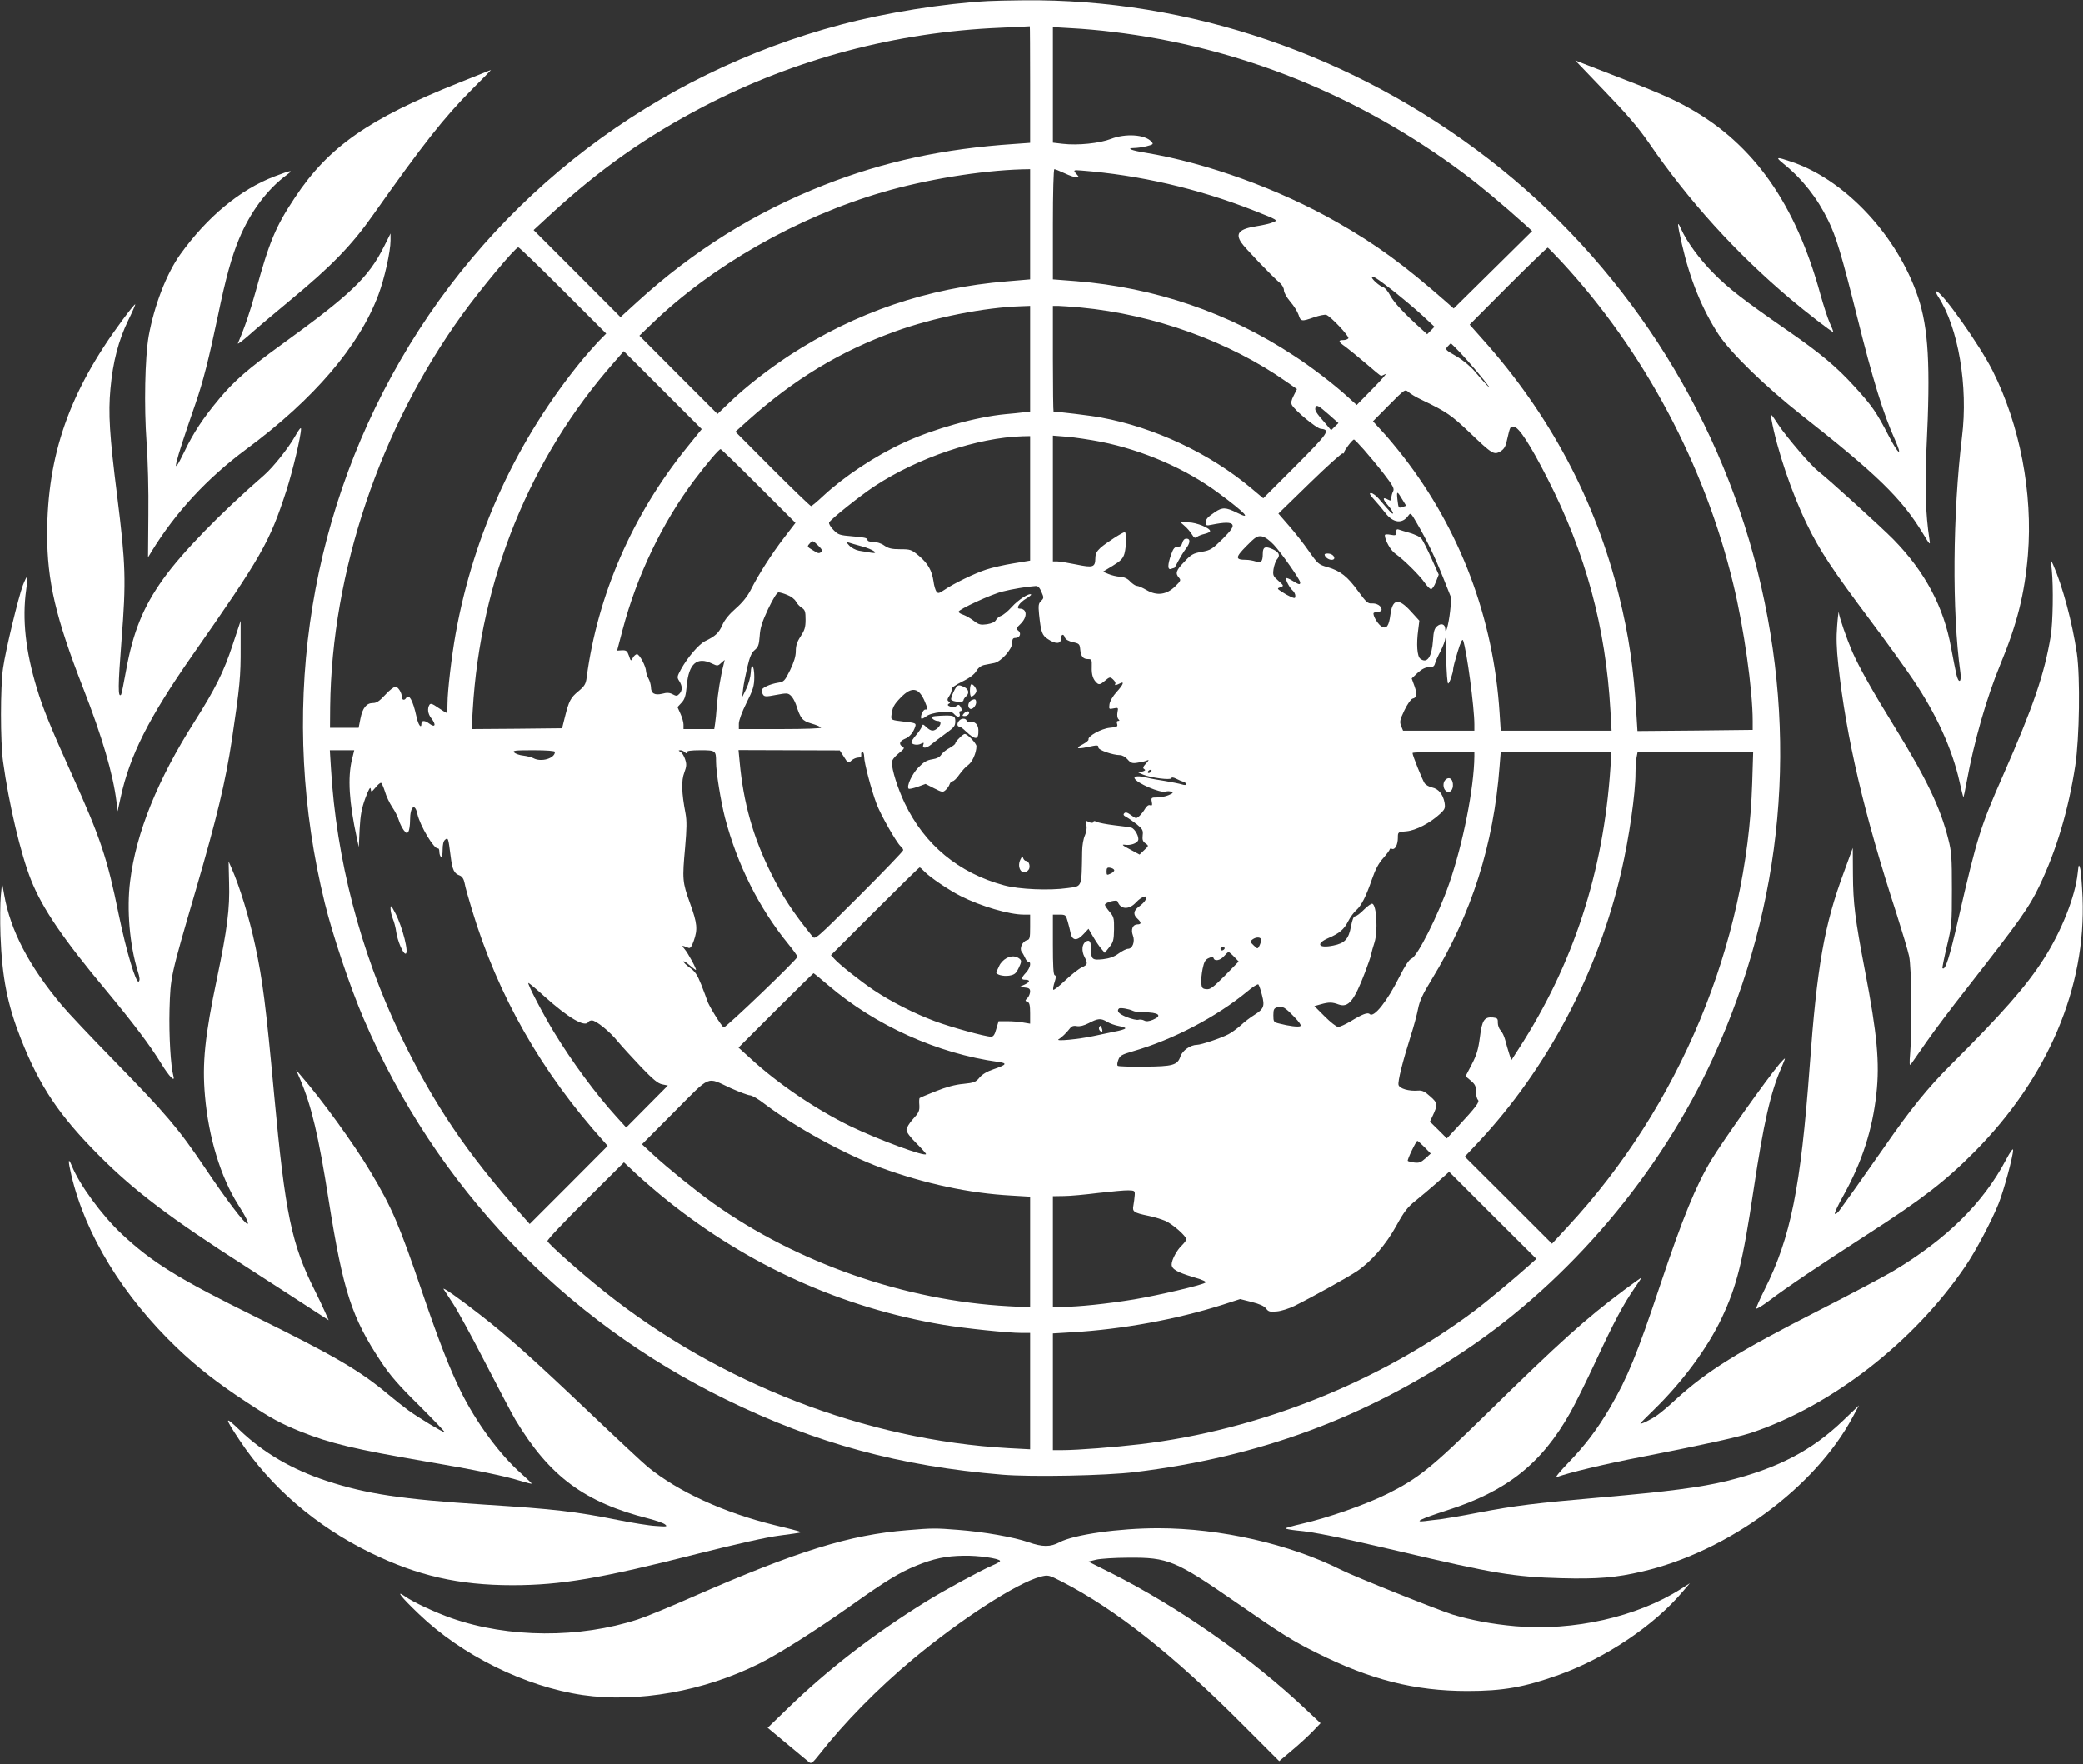 <svg xmlns="http://www.w3.org/2000/svg" version="1.0" width="1280pt" height="1084pt" viewBox="0 0 1280 1084" preserveAspectRatio="xMidYMid meet">

<rect x="0" y="0" width="1280" height="1084" fill="#333333" stroke="none"/>

<g transform="translate(0,1084) scale(0.1,-0.1)" fill="#ffffff" stroke="none">
<path d="M6070 10833 c-274 -15 -629 -72 -900 -144 -1147 -303 -2122 -1045 -2710 -2064 -581 -1006 -745 -2188 -464 -3334 48 -196 157 -521 239 -711 442 -1030 1223 -1849 2230 -2341 549 -268 1065 -408 1694 -460 181 -15 637 -6 816 16 758 92 1408 331 2029 748 642 430 1197 1085 1523 1798 433 948 526 1973 273 2989 -249 1000 -836 1901 -1649 2530 -831 643 -1842 988 -2861 978 -91 -1 -190 -3 -220 -5z m260 -512 l0 -359 -97 -7 c-436 -29 -802 -108 -1168 -252 -428 -168 -806 -405 -1150 -719 l-102 -93 -267 268 -267 267 103 95 c303 279 590 481 943 665 562 292 1180 456 1820 483 99 4 181 9 183 9 1 1 2 -160 2 -357z m505 323 c781 -93 1516 -389 2160 -870 98 -73 244 -195 375 -313 l45 -41 -241 -238 -241 -238 -44 39 c-261 229 -430 353 -674 492 -354 202 -797 363 -1175 426 -87 14 -122 28 -72 29 18 0 53 5 78 11 42 11 44 13 29 29 -39 43 -158 51 -248 16 -70 -27 -203 -41 -297 -30 l-60 7 0 355 0 355 118 -7 c64 -3 176 -13 247 -22z m-505 -1182 l0 -339 -142 -12 c-490 -40 -932 -191 -1337 -455 -128 -84 -268 -193 -364 -285 l-78 -75 -240 240 -240 241 73 70 c371 359 895 658 1422 812 267 78 599 132 854 140 l52 1 0 -338z m212 313 c29 -14 62 -25 72 -25 18 0 18 1 3 18 -24 26 -22 28 26 24 360 -28 718 -111 1057 -244 155 -61 155 -62 123 -74 -17 -8 -62 -18 -100 -24 -108 -17 -133 -44 -95 -101 18 -29 192 -210 235 -246 16 -13 27 -33 27 -47 0 -14 17 -44 39 -70 22 -25 44 -61 51 -81 13 -41 18 -42 95 -15 32 11 66 18 75 15 26 -8 143 -132 136 -144 -4 -6 -18 -11 -32 -11 -33 0 -30 -11 14 -41 20 -15 77 -61 126 -103 48 -42 90 -76 93 -76 2 0 14 5 26 11 12 6 -23 -34 -77 -89 l-99 -101 -56 51 c-81 74 -221 182 -331 253 -399 263 -853 418 -1337 457 l-143 11 0 339 c0 194 4 338 9 338 5 0 33 -11 63 -25z m-3082 -720 l265 -265 -51 -52 c-27 -29 -70 -78 -95 -108 -401 -489 -667 -1064 -779 -1684 -25 -140 -50 -353 -50 -428 0 -32 -3 -58 -6 -58 -3 0 -26 14 -51 31 -36 25 -47 29 -54 18 -14 -23 -10 -55 11 -82 33 -42 24 -61 -14 -32 -25 19 -46 19 -46 0 0 -37 -20 -10 -31 43 -22 100 -46 142 -64 112 -9 -15 -25 -12 -25 5 0 27 -23 65 -40 65 -9 0 -38 -22 -63 -50 -35 -38 -53 -50 -75 -50 -40 0 -64 -30 -77 -96 l-11 -56 -88 0 -88 0 1 129 c10 830 305 1708 810 2408 117 162 327 414 346 415 6 0 129 -119 275 -265z m6137 175 c506 -548 878 -1246 1054 -1980 65 -267 119 -651 119 -840 l0 -55 -354 -4 -354 -3 -7 113 c-16 268 -46 475 -106 717 -143 585 -428 1120 -840 1579 l-78 88 237 238 c130 130 240 236 243 235 4 -2 42 -41 86 -88z m-1040 -174 c59 -47 142 -116 183 -154 l75 -70 -22 -23 -23 -23 -32 29 c-109 98 -172 166 -194 207 -14 27 -33 50 -46 54 -21 6 -68 48 -68 60 0 14 30 -5 127 -80z m-2227 -420 l0 -325 -42 -5 c-24 -3 -72 -8 -108 -11 -181 -17 -439 -89 -624 -174 -178 -82 -368 -208 -498 -329 -36 -34 -70 -62 -74 -62 -5 0 -112 103 -237 228 l-228 229 78 70 c283 253 567 425 903 546 237 86 549 148 778 155 l52 2 0 -324z m312 314 c452 -43 913 -209 1265 -457 l63 -44 -20 -40 c-15 -29 -18 -44 -11 -58 19 -34 150 -143 177 -146 61 -6 49 -24 -155 -229 l-198 -198 -74 62 c-255 214 -593 373 -922 434 -62 12 -262 36 -293 36 -2 0 -4 146 -4 325 l0 325 33 0 c17 0 80 -5 139 -10z m2331 -277 c56 -59 151 -172 176 -208 17 -25 -30 26 -87 93 -25 30 -72 69 -113 93 -68 39 -70 41 -53 60 9 10 18 19 20 19 1 0 27 -26 57 -57z m-4753 -584 c-333 -412 -548 -905 -615 -1412 -5 -40 -13 -53 -50 -84 -49 -40 -59 -60 -84 -160 l-17 -68 -278 -3 -278 -2 7 117 c47 801 353 1552 868 2136 l60 69 240 -240 239 -239 -92 -114z m4520 292 c150 -72 178 -92 290 -198 140 -134 150 -140 190 -117 22 14 32 29 40 68 20 86 20 87 43 84 31 -4 100 -110 206 -318 235 -460 358 -914 387 -1427 l7 -123 -341 0 -340 0 -7 108 c-37 583 -242 1126 -593 1578 -39 50 -96 119 -128 153 l-57 62 98 99 c98 99 99 99 120 81 11 -11 49 -33 85 -50z m-569 -93 l54 -48 -23 -22 -22 -22 -37 44 c-57 65 -65 79 -59 96 7 19 17 13 87 -48z m-1841 -510 l0 -383 -103 -17 c-56 -9 -131 -26 -167 -38 -71 -23 -201 -86 -259 -126 -32 -21 -37 -22 -47 -9 -6 8 -15 37 -18 63 -10 67 -34 109 -89 156 -47 39 -52 41 -115 41 -53 0 -73 5 -99 23 -18 13 -46 22 -67 22 -24 0 -36 5 -36 14 0 10 -24 15 -89 20 -83 7 -90 9 -121 41 -18 19 -29 38 -25 45 14 23 193 166 280 223 266 175 632 298 908 306 l47 1 0 -382z m436 347 c259 -52 522 -166 721 -314 165 -122 210 -170 115 -122 -69 34 -90 35 -136 4 -48 -33 -56 -42 -56 -67 0 -15 5 -17 33 -11 84 17 124 17 131 -1 5 -13 -10 -35 -61 -86 -63 -62 -73 -69 -128 -79 -53 -9 -66 -17 -107 -61 -51 -53 -57 -71 -33 -98 13 -15 11 -20 -23 -53 -53 -52 -113 -60 -176 -23 -24 14 -51 26 -60 26 -8 0 -26 12 -40 26 -16 18 -36 28 -63 30 -21 1 -53 9 -72 17 l-33 14 61 37 c49 30 62 44 71 74 12 44 13 132 2 132 -13 0 -115 -66 -149 -96 -24 -22 -32 -38 -32 -65 -1 -55 -14 -59 -116 -38 -49 10 -102 19 -117 19 l-28 0 0 386 0 387 88 -7 c48 -4 141 -18 208 -31z m1615 -48 c30 -34 86 -101 123 -149 57 -74 65 -90 57 -107 -6 -11 -11 -29 -11 -41 0 -18 -3 -19 -21 -10 -34 19 -34 3 0 -35 17 -20 31 -41 31 -48 -1 -11 -11 -1 -86 87 -17 20 -39 36 -49 36 -13 0 -8 -10 21 -42 22 -24 52 -60 67 -80 48 -62 104 -69 141 -17 14 20 16 18 54 -48 62 -106 109 -204 162 -337 l49 -123 -8 -79 c-9 -81 -29 -153 -30 -108 -1 29 -25 37 -50 16 -16 -13 -22 -33 -25 -85 -7 -104 -36 -147 -78 -115 -20 15 -25 90 -13 178 l7 56 -52 57 c-76 84 -113 78 -126 -21 -9 -68 -23 -88 -52 -73 -21 11 -52 59 -52 81 0 5 11 10 25 10 15 0 25 6 25 14 0 22 -29 40 -60 38 -24 -2 -35 8 -84 75 -65 90 -109 125 -188 148 -54 15 -60 20 -114 97 -31 45 -86 115 -122 156 l-66 76 193 188 c106 103 197 185 202 182 5 -3 9 0 9 7 0 11 50 77 60 78 3 1 30 -27 61 -62z m-3719 -224 l226 -226 -69 -90 c-75 -97 -159 -228 -207 -324 -21 -40 -51 -77 -91 -112 -39 -34 -68 -69 -82 -101 -22 -50 -43 -69 -107 -100 -38 -19 -108 -101 -147 -172 -25 -46 -26 -50 -11 -73 20 -31 20 -59 0 -79 -13 -14 -19 -14 -41 -2 -19 10 -36 11 -64 3 -47 -11 -69 2 -69 42 -1 14 -7 37 -15 51 -8 14 -14 34 -15 44 0 30 -40 106 -56 106 -7 0 -19 -10 -25 -22 -12 -22 -13 -22 -24 12 -11 30 -16 35 -43 34 l-30 -2 34 129 c88 333 244 658 442 921 77 102 150 188 160 188 4 0 109 -102 234 -227z m3957 -85 l22 -36 -21 -7 c-27 -9 -26 -9 -33 48 -5 52 -2 52 32 -5z m-791 -276 c49 -53 162 -215 162 -231 0 -16 -8 -14 -47 10 -19 12 -36 19 -39 16 -7 -7 21 -60 40 -76 9 -8 16 -22 16 -32 0 -16 -3 -17 -27 -7 -16 7 -41 21 -57 32 -29 19 -29 20 -7 28 21 7 21 9 -13 39 -33 29 -35 34 -30 72 4 23 13 49 20 58 23 26 16 45 -25 64 -47 21 -61 14 -61 -28 0 -48 -11 -60 -44 -47 -15 5 -42 10 -59 10 -67 0 -67 14 2 84 57 58 68 64 95 60 20 -4 46 -22 74 -52z m-2781 -44 c-17 -11 -18 -10 -56 13 -32 19 -33 21 -15 40 17 19 18 19 51 -13 24 -23 29 -34 20 -40z m248 35 c71 -19 113 -49 55 -39 -19 3 -52 9 -72 12 -21 4 -47 18 -60 32 -21 23 -21 25 -3 18 11 -4 47 -14 80 -23z m1105 -281 c15 -34 15 -38 -3 -55 -16 -16 -17 -28 -12 -82 12 -111 18 -128 54 -152 47 -32 81 -31 81 2 0 29 16 33 24 7 4 -11 22 -22 49 -28 39 -8 42 -12 45 -44 4 -44 18 -60 48 -60 23 0 24 -4 23 -48 -2 -49 8 -79 34 -101 12 -9 21 -6 46 15 30 25 33 26 51 9 11 -10 17 -22 14 -26 -7 -12 3 -11 27 1 31 17 23 -6 -20 -53 -22 -24 -40 -55 -43 -74 -4 -31 -3 -32 25 -26 29 6 30 5 24 -24 -3 -17 -1 -35 6 -42 8 -8 8 -11 -2 -11 -8 0 -10 -7 -6 -19 5 -16 -1 -19 -45 -23 -52 -5 -137 -52 -131 -72 2 -5 -14 -18 -34 -29 -48 -24 -39 -32 25 -18 65 14 70 14 70 -3 0 -15 89 -46 132 -46 14 0 34 -11 47 -26 19 -22 29 -26 59 -21 21 3 46 8 57 13 18 7 18 5 -3 -18 -18 -20 -21 -28 -10 -34 9 -6 6 -10 -12 -15 l-25 -6 30 -13 c47 -19 168 -35 173 -22 2 7 12 6 30 -3 15 -8 35 -16 45 -19 9 -3 17 -10 17 -15 0 -6 -11 -6 -27 -1 -16 5 -62 14 -103 21 -41 6 -91 15 -110 20 -50 13 -82 11 -78 -3 10 -29 161 -94 192 -82 9 3 24 3 34 -1 14 -5 11 -9 -17 -21 -18 -8 -50 -14 -71 -14 -35 0 -37 -2 -32 -27 4 -20 2 -25 -10 -21 -9 4 -21 -4 -31 -21 -8 -14 -24 -35 -35 -45 -20 -17 -21 -17 -51 5 -23 17 -34 20 -42 12 -8 -8 -5 -14 12 -23 13 -7 42 -27 65 -45 35 -29 40 -37 36 -68 -3 -27 1 -38 17 -49 21 -15 21 -15 -8 -42 l-28 -27 -48 26 c-58 30 -67 38 -40 34 31 -5 72 9 79 27 8 20 -19 71 -41 78 -10 3 -57 10 -105 15 -48 6 -97 15 -108 21 -12 6 -20 7 -20 1 0 -10 -19 -9 -37 2 -10 6 -11 0 -7 -22 4 -19 0 -43 -9 -64 -9 -19 -17 -62 -17 -98 -4 -228 2 -213 -90 -226 -111 -16 -299 -8 -390 17 -279 75 -489 249 -611 505 -44 93 -79 205 -79 251 0 12 17 35 41 54 35 28 39 34 25 42 -25 14 -19 34 14 48 30 12 52 39 64 76 6 20 2 22 -71 30 -75 9 -78 10 -76 34 6 52 14 69 58 114 68 70 112 62 149 -28 19 -47 19 -46 1 -46 -14 0 -33 -46 -23 -56 3 -2 16 4 29 14 15 12 49 22 90 26 58 5 68 4 84 -14 19 -21 40 -17 31 6 -3 8 -1 14 4 14 12 0 12 11 1 29 -8 12 -13 12 -24 3 -9 -8 -22 -9 -37 -4 -17 6 -20 11 -11 17 11 6 11 9 0 15 -10 7 -9 14 5 35 10 15 15 32 13 39 -3 8 22 26 64 47 46 22 76 45 88 65 12 21 30 34 50 38 17 3 44 9 61 12 42 9 110 85 110 124 0 23 4 30 20 30 27 0 38 29 17 45 -15 11 -13 15 12 39 46 44 44 96 -4 96 -25 0 0 38 41 62 19 11 33 23 30 25 -11 11 -80 -33 -119 -77 -23 -26 -53 -50 -65 -54 -12 -4 -27 -16 -32 -26 -6 -12 -26 -21 -55 -26 -39 -5 -50 -3 -80 20 -19 15 -49 32 -65 38 -17 5 -30 14 -30 19 0 14 200 107 270 124 58 15 154 31 205 34 14 0 24 -10 35 -37z m-1562 -18 c22 -8 45 -26 52 -39 7 -14 24 -32 37 -40 20 -13 23 -24 23 -73 0 -47 -6 -65 -30 -102 -22 -33 -30 -57 -30 -91 0 -32 -11 -67 -35 -117 -33 -66 -38 -72 -73 -77 -51 -8 -102 -32 -102 -47 0 -7 4 -19 9 -27 8 -12 19 -13 80 -1 65 12 73 12 91 -5 10 -9 24 -34 31 -54 28 -87 38 -100 95 -117 29 -8 56 -20 59 -25 4 -5 -94 -9 -249 -9 l-256 0 0 33 c0 20 19 72 47 128 41 82 47 102 48 158 0 72 -19 96 -22 26 -1 -24 -13 -68 -27 -97 l-26 -53 6 50 c3 28 15 88 26 135 15 64 26 90 46 106 21 18 26 31 30 85 3 50 14 86 52 167 31 64 54 102 64 102 9 0 33 -7 54 -16z m4061 -544 c8 0 31 67 31 91 0 8 12 54 27 103 19 62 29 83 34 70 22 -61 69 -410 69 -516 l0 -38 -219 0 -219 0 -12 29 c-10 26 -8 37 20 96 19 39 40 69 50 72 28 7 30 25 12 77 l-17 47 37 35 c26 23 47 34 69 34 24 0 32 5 37 22 3 13 18 47 34 76 15 30 29 66 30 81 1 14 4 -43 5 -126 2 -84 7 -153 12 -153z m-4525 123 c34 -16 37 -16 57 3 l22 19 -7 -30 c-19 -74 -35 -176 -41 -250 -3 -44 -8 -95 -11 -112 l-5 -33 -94 0 -95 0 0 28 c0 15 -9 45 -19 67 l-18 40 25 27 c20 22 26 41 32 105 12 135 63 180 154 136z m-2211 -590 c-27 -112 -18 -261 30 -483 l12 -55 5 110 c5 88 12 126 35 190 20 54 31 73 33 58 3 -22 4 -22 29 7 13 17 29 30 34 30 4 0 15 -24 24 -52 8 -29 29 -73 45 -97 17 -24 35 -61 41 -81 6 -20 20 -47 30 -61 16 -20 20 -22 29 -9 5 8 10 40 10 70 0 85 30 109 45 38 17 -74 103 -217 126 -211 5 2 9 -8 9 -21 0 -14 5 -28 10 -31 6 -4 10 13 10 43 0 32 5 54 15 62 19 16 20 11 34 -99 11 -88 21 -108 57 -121 14 -6 24 -21 29 -46 3 -21 24 -94 45 -163 159 -528 428 -1001 814 -1429 l20 -23 -239 -240 -240 -240 -38 43 c-350 393 -553 694 -759 1123 -244 511 -391 1076 -424 1633 l-7 112 75 0 75 0 -14 -57z m1247 47 c0 -40 -84 -65 -132 -39 -11 6 -39 13 -62 16 -22 2 -48 11 -56 19 -12 12 3 14 118 14 81 0 132 -4 132 -10z m798 -2 c9 -9 12 -9 12 0 0 8 25 12 84 12 94 0 96 -2 96 -72 0 -63 29 -241 55 -343 75 -286 208 -553 386 -772 33 -40 59 -77 59 -82 0 -15 -443 -440 -453 -434 -14 8 -94 137 -101 164 -4 13 -21 58 -37 99 -24 60 -38 81 -69 103 -22 16 -40 33 -40 39 0 5 16 -4 35 -21 20 -17 38 -31 41 -31 8 0 -48 104 -70 129 -20 23 -18 24 24 7 11 -5 20 6 33 43 25 71 22 107 -23 231 -47 130 -48 147 -30 344 10 115 11 162 2 210 -24 124 -26 201 -7 249 14 38 15 51 5 81 -6 20 -19 40 -28 46 -15 8 -15 9 -1 10 8 0 20 -5 27 -12z m978 -29 c25 -40 26 -41 46 -22 11 10 30 18 42 18 14 0 20 5 18 18 -2 9 2 17 8 17 5 0 10 -14 10 -30 0 -37 43 -201 76 -289 26 -70 123 -239 148 -261 9 -7 16 -18 16 -24 0 -6 -122 -133 -270 -281 -268 -267 -271 -270 -288 -249 -123 153 -184 246 -256 392 -109 220 -168 430 -191 680 l-7 73 311 -1 311 -1 26 -40z m3874 4 c-2 -196 -70 -538 -155 -783 -67 -193 -195 -447 -231 -460 -15 -6 -39 -42 -74 -111 -75 -151 -158 -255 -183 -230 -12 12 -45 0 -118 -45 -31 -18 -65 -34 -76 -34 -10 0 -47 29 -82 64 l-64 64 39 11 c50 14 70 14 110 -1 60 -21 95 21 162 197 17 44 34 94 38 110 3 17 12 49 20 73 22 68 14 230 -13 239 -6 2 -29 -14 -51 -36 -22 -23 -47 -41 -54 -41 -10 0 -18 -21 -26 -62 -14 -78 -38 -104 -109 -118 -91 -19 -110 11 -30 46 68 29 96 53 121 102 13 26 36 57 50 69 32 28 61 86 97 191 20 58 40 97 69 129 22 25 40 50 40 54 0 5 6 6 14 3 19 -7 36 26 36 69 0 34 0 35 53 39 57 5 146 51 207 108 29 27 32 35 27 67 -9 51 -37 86 -76 94 -18 4 -38 15 -46 25 -13 18 -75 172 -75 187 0 4 86 7 190 7 l190 0 0 -27z m836 -70 c-43 -642 -228 -1209 -564 -1728 l-45 -70 -13 40 c-7 22 -18 59 -24 83 -6 24 -19 51 -29 61 -9 9 -17 30 -17 47 1 25 -3 29 -29 32 -54 5 -68 -16 -81 -121 -10 -76 -20 -109 -50 -167 l-38 -73 32 -27 c26 -22 32 -34 32 -66 0 -22 5 -45 12 -52 12 -12 -10 -42 -126 -167 l-65 -70 -52 52 -52 51 16 34 c33 70 32 81 -14 121 -32 29 -49 38 -73 36 -59 -5 -116 12 -122 35 -5 22 24 139 75 301 18 55 38 130 45 166 10 51 29 91 84 181 244 400 381 828 417 1311 l7 87 340 0 340 0 -6 -97z m871 -95 c-31 -987 -447 -1986 -1134 -2726 l-96 -104 -268 268 -268 267 81 86 c426 454 740 1048 882 1671 47 204 86 475 86 600 0 30 3 72 6 93 l7 37 355 0 355 0 -6 -192z m-3692 72 c-3 -5 -11 -10 -16 -10 -6 0 -7 5 -4 10 3 6 11 10 16 10 6 0 7 -4 4 -10z m-1395 -615 c33 -35 154 -117 225 -152 123 -62 297 -113 386 -113 l39 0 0 -76 c0 -66 -2 -77 -19 -81 -28 -7 -48 -50 -33 -71 7 -9 16 -27 22 -39 5 -13 14 -23 20 -23 19 0 10 -39 -15 -66 -30 -32 -32 -44 -7 -44 33 0 33 -13 0 -29 l-33 -15 33 -4 c25 -2 32 -8 32 -24 0 -12 -7 -30 -16 -40 -16 -16 -16 -18 0 -24 12 -5 16 -20 16 -70 l0 -64 -42 7 c-24 5 -68 8 -98 8 l-54 0 -14 -47 c-9 -35 -18 -48 -32 -48 -35 0 -246 58 -345 95 -126 47 -270 120 -376 191 -86 58 -211 157 -243 193 l-20 22 269 269 c149 149 272 270 276 270 3 0 16 -11 29 -25z m1167 9 c2 -6 -8 -16 -22 -22 -23 -11 -25 -10 -25 14 0 20 4 25 22 22 12 -2 23 -8 25 -14z m193 -183 c-5 -11 -23 -29 -40 -41 -35 -25 -38 -50 -10 -75 25 -23 25 -35 0 -35 -29 0 -42 -31 -28 -68 14 -37 -2 -82 -30 -82 -10 0 -36 -13 -58 -29 -27 -20 -56 -30 -96 -35 -66 -7 -73 -1 -73 61 -1 49 -9 61 -33 47 -23 -15 -27 -56 -8 -93 22 -42 20 -49 -16 -65 -18 -8 -64 -44 -103 -81 -38 -36 -71 -62 -73 -56 -2 6 2 28 9 48 9 28 9 38 0 41 -8 3 -11 58 -11 188 l0 184 40 0 c38 0 40 -2 51 -42 7 -24 14 -52 16 -63 9 -56 40 -61 83 -13 l29 31 28 -48 c15 -26 38 -60 50 -74 l22 -26 28 35 c24 30 28 43 29 110 1 69 -2 78 -28 108 -15 18 -28 37 -28 42 0 15 73 35 78 21 17 -50 70 -53 113 -6 36 39 78 50 59 16z m710 -247 c0 -8 -5 -24 -11 -36 -11 -20 -11 -20 -35 3 -23 22 -24 24 -8 36 24 18 54 16 54 -3z m-225 -54 c-3 -5 -10 -10 -16 -10 -5 0 -9 5 -9 10 0 6 7 10 16 10 8 0 12 -4 9 -10z m59 -49 l28 -29 -85 -87 c-73 -73 -90 -86 -114 -83 -24 2 -28 8 -31 36 -2 18 2 57 8 88 9 44 17 58 38 67 20 9 26 9 30 -1 6 -20 41 -14 64 13 12 14 24 25 28 25 3 0 19 -13 34 -29z m-2492 -177 c287 -245 670 -418 1042 -469 58 -8 52 -17 -29 -45 -39 -13 -69 -31 -86 -51 -23 -28 -33 -32 -100 -39 -49 -4 -107 -20 -169 -45 -52 -21 -97 -39 -99 -42 -3 -2 -4 -22 -2 -44 2 -35 -4 -47 -39 -85 -22 -24 -40 -54 -40 -66 0 -15 22 -44 60 -82 33 -33 60 -63 60 -67 0 -20 -293 88 -465 171 -211 103 -445 261 -613 416 l-74 67 229 229 c125 125 230 228 232 228 2 0 44 -34 93 -76z m-1747 -66 c148 -133 249 -192 270 -158 3 6 13 10 22 10 26 0 111 -69 159 -129 26 -31 90 -101 143 -157 74 -77 104 -102 131 -107 l34 -7 -128 -129 -128 -129 -60 66 c-127 140 -272 336 -385 522 -63 103 -166 300 -156 300 4 0 49 -37 98 -82z m4410 8 c18 -69 12 -85 -48 -123 -23 -14 -61 -43 -83 -64 -23 -20 -57 -45 -75 -54 -46 -24 -168 -65 -193 -65 -40 0 -90 -35 -102 -71 -18 -54 -46 -62 -222 -63 -85 -1 -158 1 -163 5 -5 3 -4 18 3 36 10 27 20 33 92 54 243 70 511 210 701 367 33 28 63 47 68 43 4 -4 14 -33 22 -65z m198 -134 c31 -32 45 -52 38 -57 -12 -7 -69 0 -131 16 -33 8 -35 11 -35 51 0 36 4 43 25 49 32 8 45 1 103 -59z m-991 37 c9 -5 38 -9 65 -9 94 0 119 -20 58 -46 -26 -10 -41 -12 -55 -4 -10 5 -26 7 -34 4 -9 -3 -41 4 -71 16 -50 20 -65 37 -49 53 7 7 61 -2 86 -14z m-158 -68 c17 -10 50 -22 74 -26 23 -4 40 -10 37 -14 -2 -5 -33 -14 -67 -20 -35 -7 -92 -19 -128 -27 -93 -20 -239 -34 -215 -20 19 11 47 38 73 71 10 11 22 14 40 10 18 -3 42 3 72 18 57 30 75 32 114 8z m-2314 -407 c54 -24 107 -44 118 -44 12 0 52 -23 89 -52 190 -144 498 -313 716 -393 269 -98 542 -157 801 -171 l116 -7 0 -340 0 -340 -132 7 c-637 34 -1301 266 -1817 634 -109 78 -277 214 -366 296 l-70 65 200 201 c228 229 193 214 345 144z m4264 -363 l38 -39 -33 -30 c-28 -25 -40 -29 -69 -25 -19 3 -37 7 -39 10 -6 4 51 123 59 123 3 0 23 -18 44 -39z m-4654 -327 c499 -400 1075 -660 1695 -764 132 -22 398 -50 482 -50 l53 0 0 -358 0 -357 -132 7 c-878 49 -1776 397 -2483 961 -141 112 -344 292 -351 311 -3 7 102 118 233 248 l237 236 80 -75 c45 -41 128 -113 186 -159z m5293 -402 c-74 -67 -261 -223 -328 -273 -585 -440 -1329 -737 -2060 -823 -153 -18 -384 -36 -472 -36 l-63 0 0 359 0 358 118 7 c309 18 641 79 925 169 l108 35 71 -18 c48 -12 77 -25 88 -40 15 -20 24 -22 66 -18 27 2 76 18 109 34 118 59 330 177 385 214 88 60 178 164 242 281 46 84 68 112 114 149 31 25 91 75 133 112 l76 68 268 -268 268 -267 -48 -43z m-2420 433 c-1 -16 -5 -44 -8 -62 -8 -38 3 -45 90 -63 33 -6 80 -21 105 -31 46 -20 130 -94 130 -114 0 -6 -12 -22 -26 -36 -31 -28 -64 -90 -64 -118 0 -29 33 -48 133 -78 62 -18 84 -29 73 -35 -31 -17 -288 -77 -436 -102 -164 -27 -347 -46 -442 -46 l-58 0 0 340 0 340 68 1 c37 0 132 9 212 19 80 9 163 17 185 16 38 -1 40 -3 38 -31z"/>
<path d="M7281 7607 c14 -12 34 -35 43 -50 14 -23 20 -26 32 -16 8 6 28 14 46 18 17 4 33 11 34 16 6 18 -84 55 -133 55 l-48 0 26 -23z"/>
<path d="M7266 7505 c-5 -18 -13 -25 -29 -25 -18 0 -27 -10 -40 -47 -22 -62 -23 -97 -1 -89 9 3 17 6 20 6 2 0 13 19 25 43 12 23 32 56 45 73 29 37 31 64 5 64 -12 0 -21 -9 -25 -25z"/>
<path d="M8580 7570 c0 -20 -4 -22 -35 -16 -22 4 -35 3 -35 -3 0 -30 36 -94 64 -113 51 -36 146 -130 178 -175 16 -24 35 -43 42 -43 7 0 21 20 30 45 l17 44 -46 103 c-26 57 -53 111 -62 120 -8 10 -39 24 -69 33 -29 8 -60 18 -69 21 -11 4 -15 0 -15 -16z"/>
<path d="M8140 7433 c0 -15 23 -33 43 -33 30 0 16 34 -16 38 -15 2 -27 -1 -27 -5z"/>
<path d="M5967 6634 c-10 -10 -9 -74 1 -74 12 0 32 22 32 35 0 18 -25 47 -33 39z"/>
<path d="M5860 6590 c-11 -23 -18 -45 -15 -49 8 -14 75 -19 75 -5 0 6 7 17 15 24 23 19 18 45 -10 58 -38 18 -43 16 -65 -28z"/>
<path d="M5973 6539 c-24 -9 -31 -43 -13 -54 15 -9 42 22 38 44 -2 15 -8 17 -25 10z"/>
<path d="M5922 6455 c-11 -13 -10 -15 7 -15 10 0 21 7 25 15 7 19 -15 19 -32 0z"/>
<path d="M5777 6442 c-50 -3 -57 -5 -47 -18 7 -7 21 -14 31 -14 24 0 24 -22 1 -43 -25 -23 -41 -21 -69 4 -22 21 -23 21 -29 3 -4 -10 -20 -34 -36 -52 -15 -18 -28 -37 -28 -42 0 -15 38 -22 59 -10 17 8 19 8 15 -4 -11 -27 17 -27 50 1 19 15 56 44 83 63 58 42 63 48 63 81 0 31 -12 35 -93 31z"/>
<path d="M5895 6413 c-16 -16 -16 -38 1 -38 5 0 23 -13 39 -29 59 -56 79 -54 77 8 -1 35 -24 56 -52 49 -11 -3 -20 -1 -20 5 0 18 -29 22 -45 5z"/>
<path d="M5895 6305 c-14 -13 -25 -28 -25 -33 0 -5 -16 -17 -35 -28 -20 -10 -43 -29 -51 -41 -9 -15 -29 -25 -57 -29 -32 -5 -52 -17 -84 -50 -39 -40 -74 -116 -60 -130 3 -4 28 2 55 11 l49 18 53 -27 c49 -25 54 -26 71 -10 10 9 21 25 24 35 4 11 12 19 19 19 7 0 26 18 41 41 16 22 40 49 55 59 25 18 50 75 50 115 0 17 -55 75 -72 75 -5 0 -20 -11 -33 -25z"/>
<path d="M6270 5558 c-25 -53 15 -105 50 -63 14 17 4 55 -15 55 -7 0 -15 8 -18 18 -3 14 -6 12 -17 -10z"/>
<path d="M2400 5257 c0 -15 6 -43 14 -62 8 -19 18 -56 21 -82 8 -54 41 -133 57 -133 23 0 -18 163 -62 248 -26 49 -30 53 -30 29z"/>
<path d="M8882 6048 c-17 -17 -15 -53 3 -68 23 -19 47 6 43 44 -3 33 -25 45 -46 24z"/>
<path d="M6184 4952 c-17 -9 -37 -30 -44 -47 -8 -16 -15 -33 -17 -37 -9 -15 40 -29 78 -23 34 6 42 13 59 48 16 33 18 43 8 53 -23 21 -52 23 -84 6z"/>
<path d="M6756 4531 c-5 -7 -3 -18 3 -24 14 -14 20 -6 11 17 -5 15 -9 16 -14 7z"/>
<path d="M9862 10278 c135 -140 205 -222 268 -313 245 -358 537 -680 870 -961 97 -82 255 -204 264 -204 3 0 -6 24 -20 54 -13 29 -39 109 -58 177 -152 555 -409 921 -804 1143 -108 61 -199 100 -475 206 l-227 88 182 -190z"/>
<path d="M2820 10331 c-554 -221 -802 -394 -1008 -706 -119 -179 -157 -271 -241 -577 -34 -123 -66 -218 -109 -318 -3 -8 28 15 69 51 40 36 155 133 254 215 253 209 377 337 509 525 305 432 435 597 608 771 65 65 117 118 115 118 -1 -1 -90 -36 -197 -79z"/>
<path d="M10960 9833 c116 -94 207 -210 274 -348 49 -99 83 -214 176 -585 98 -394 162 -602 235 -764 48 -108 21 -91 -39 25 -76 147 -101 183 -209 302 -113 124 -209 205 -422 352 -261 181 -353 252 -445 345 -85 85 -165 194 -200 273 -26 58 -24 34 5 -93 50 -219 124 -399 225 -555 74 -113 287 -320 509 -495 464 -365 614 -510 745 -725 46 -76 48 -78 42 -40 -24 157 -29 325 -18 563 25 507 12 734 -52 926 -127 377 -446 719 -776 831 -97 33 -103 31 -50 -12z"/>
<path d="M1688 9756 c-211 -80 -415 -249 -581 -481 -84 -118 -159 -313 -193 -500 -23 -132 -29 -431 -13 -653 8 -110 13 -294 11 -447 l-2 -260 21 35 c149 243 342 451 583 630 414 306 694 633 812 950 36 95 74 265 74 331 l0 44 -39 -78 c-97 -194 -206 -297 -641 -612 -193 -140 -282 -217 -372 -325 -100 -120 -158 -207 -216 -328 -84 -173 -64 -88 68 293 49 141 83 277 140 547 47 228 84 361 129 469 69 166 174 307 296 396 41 30 25 28 -77 -11z"/>
<path d="M11909 9018 c124 -189 186 -551 147 -863 -57 -469 -62 -1076 -10 -1446 9 -64 -11 -73 -25 -11 -6 26 -20 99 -32 162 -45 251 -161 468 -355 666 -72 73 -402 373 -461 418 -44 34 -191 205 -244 284 -49 74 -50 75 -44 37 33 -184 126 -459 220 -650 77 -159 157 -279 390 -590 99 -132 216 -295 261 -362 144 -214 240 -426 285 -627 11 -50 22 -92 23 -94 2 -2 11 39 20 90 46 251 122 518 207 724 104 251 150 435 170 674 31 381 -49 797 -217 1132 -80 159 -313 488 -346 488 -5 0 0 -15 11 -32z"/>
<path d="M749 8868 c-323 -437 -458 -824 -459 -1309 0 -290 52 -513 222 -949 116 -297 183 -526 204 -695 l7 -60 18 82 c56 260 174 493 439 873 430 615 476 696 580 1015 39 122 90 335 90 380 0 12 -15 -7 -36 -45 -41 -73 -135 -191 -191 -240 -269 -234 -502 -473 -620 -638 -123 -172 -185 -325 -228 -562 -14 -79 -28 -147 -31 -149 -19 -20 -19 52 3 334 29 369 26 465 -27 890 -47 372 -55 504 -41 656 15 167 50 299 110 422 26 53 45 97 42 97 -4 0 -41 -46 -82 -102z"/>
<path d="M12608 7335 c10 -103 7 -319 -7 -405 -39 -233 -106 -430 -293 -855 -138 -313 -159 -379 -273 -875 -57 -249 -82 -326 -99 -309 -2 2 10 63 27 134 30 126 31 137 31 350 0 193 -2 231 -22 308 -49 195 -133 370 -328 687 -139 225 -218 366 -262 465 -34 79 -81 214 -83 242 -1 10 -6 -27 -10 -82 -6 -72 -4 -140 7 -240 49 -448 157 -912 358 -1530 35 -110 70 -227 77 -260 15 -67 19 -439 7 -590 -6 -72 -5 -87 5 -73 6 9 49 69 94 135 45 65 154 210 243 323 336 430 388 504 450 633 106 221 180 469 222 742 26 171 31 543 10 690 -29 194 -88 413 -146 545 -16 35 -16 34 -8 -35z"/>
<path d="M141 7244 c-28 -75 -106 -397 -122 -509 -17 -116 -17 -453 0 -575 36 -261 108 -566 172 -727 69 -174 196 -361 465 -683 165 -199 267 -334 335 -445 48 -79 87 -119 75 -77 -17 60 -28 250 -24 408 6 204 5 200 162 737 130 446 181 659 221 920 49 328 55 391 54 572 l0 160 -49 -147 c-54 -165 -107 -271 -235 -473 -226 -355 -359 -684 -395 -979 -22 -174 -3 -393 47 -554 12 -37 14 -55 6 -63 -16 -16 -76 184 -123 411 -71 349 -111 468 -288 861 -129 286 -180 411 -215 529 -70 230 -91 426 -66 605 6 42 8 79 6 81 -2 3 -14 -21 -26 -52z"/>
<path d="M11329 5477 c-119 -321 -164 -574 -209 -1192 -55 -743 -117 -1050 -276 -1367 -30 -60 -54 -114 -52 -118 2 -5 39 18 83 51 104 79 314 220 599 404 337 217 481 328 661 510 449 454 684 1008 662 1560 -4 83 -10 164 -15 180 -8 27 -9 24 -15 -30 -15 -144 -100 -357 -208 -526 -108 -169 -255 -336 -574 -654 -139 -139 -246 -271 -407 -504 -110 -158 -247 -351 -277 -391 -11 -14 -23 -22 -26 -18 -4 3 20 55 54 115 113 204 177 402 201 622 21 190 5 367 -70 756 -61 318 -73 415 -74 592 -1 90 -1 163 -1 163 0 0 -25 -69 -56 -153z"/>
<path d="M1408 5416 c5 -158 -11 -284 -74 -586 -75 -358 -92 -523 -74 -725 22 -254 97 -499 203 -666 48 -75 69 -119 58 -119 -17 0 -129 147 -261 344 -163 242 -237 329 -556 656 -143 146 -288 300 -322 341 -204 243 -318 462 -356 681 l-13 73 -8 -80 c-4 -44 -5 -152 -2 -240 10 -264 43 -428 126 -639 116 -293 235 -470 481 -717 215 -216 438 -385 905 -684 194 -125 316 -204 477 -309 l28 -18 -25 56 c-14 31 -40 87 -59 124 -144 286 -183 471 -251 1204 -51 553 -71 705 -116 916 -36 170 -97 368 -146 478 l-18 41 3 -131z"/>
<path d="M10934 4302 c-82 -98 -349 -475 -418 -589 -96 -160 -176 -356 -314 -768 -141 -423 -203 -574 -308 -753 -80 -136 -153 -232 -258 -341 -50 -52 -82 -91 -71 -87 77 28 302 82 526 125 373 73 582 119 669 147 495 165 1002 559 1317 1024 63 92 161 278 204 385 33 83 89 291 89 329 0 13 -17 -10 -43 -59 -141 -268 -367 -490 -697 -687 -58 -34 -262 -142 -454 -240 -498 -254 -686 -371 -881 -549 -38 -36 -87 -77 -108 -92 -35 -26 -107 -62 -107 -53 0 2 37 39 81 82 175 170 330 379 418 564 94 200 129 340 197 793 61 406 104 596 170 746 13 30 23 55 22 57 -2 1 -17 -14 -34 -34z"/>
<path d="M1846 4205 c68 -160 112 -344 174 -740 89 -559 141 -719 321 -991 56 -85 109 -146 236 -271 90 -90 160 -163 155 -163 -13 0 -163 91 -222 134 -30 22 -86 66 -125 99 -175 146 -323 233 -815 476 -472 233 -634 333 -822 509 -123 116 -260 303 -307 420 -23 55 -23 29 -2 -60 87 -367 317 -742 649 -1060 126 -120 247 -215 427 -333 155 -102 205 -129 332 -181 183 -73 334 -109 771 -184 302 -51 483 -89 587 -121 32 -10 60 -17 62 -15 2 1 -26 28 -62 60 -134 118 -279 316 -374 508 -69 141 -135 311 -235 604 -143 420 -186 521 -319 744 -101 170 -303 448 -427 590 l-30 35 26 -60z"/>
<path d="M9978 2912 c-233 -174 -392 -316 -849 -765 -335 -328 -414 -391 -604 -486 -133 -66 -364 -147 -522 -183 -57 -13 -103 -26 -103 -29 0 -3 31 -9 70 -13 104 -9 249 -39 622 -126 588 -139 713 -159 1000 -167 226 -6 337 3 503 42 525 123 1059 516 1290 949 l38 71 -96 -92 c-193 -186 -405 -296 -717 -373 -162 -39 -361 -65 -765 -100 -412 -36 -530 -50 -765 -95 -96 -19 -200 -36 -230 -40 -30 -3 -72 -8 -93 -11 -74 -9 -26 14 135 66 367 117 581 287 757 600 28 49 99 192 157 317 111 239 168 347 240 451 24 34 42 62 40 62 -1 0 -50 -35 -108 -78z"/>
<path d="M2726 2919 c5 -8 31 -48 58 -89 27 -41 117 -205 199 -365 82 -159 165 -317 185 -350 210 -348 424 -506 819 -606 45 -12 90 -27 100 -36 16 -13 10 -14 -57 -9 -41 2 -145 19 -230 36 -264 53 -395 68 -820 95 -512 33 -725 65 -970 145 -214 70 -391 173 -538 314 -94 90 -94 79 1 -64 191 -288 471 -528 802 -690 290 -142 545 -200 873 -200 299 0 541 41 1146 195 235 59 417 100 496 110 68 9 126 17 128 19 4 5 -2 7 -162 46 -308 76 -588 204 -776 357 -30 25 -192 176 -360 336 -332 316 -498 465 -660 591 -134 105 -245 183 -234 165z"/>
<path d="M5575 1438 c-354 -28 -676 -128 -1315 -408 -140 -62 -293 -125 -340 -140 -358 -117 -795 -115 -1144 7 -100 35 -238 99 -288 135 -60 42 -23 -5 86 -109 264 -254 653 -446 1007 -498 339 -49 746 24 1084 193 121 60 351 206 570 361 207 147 290 198 395 241 105 43 184 60 292 61 90 2 214 -16 223 -31 3 -4 -19 -17 -48 -29 -64 -27 -297 -153 -409 -223 -315 -195 -601 -415 -848 -655 l-123 -119 119 -99 c65 -54 126 -104 135 -112 14 -12 22 -5 65 49 151 193 356 402 574 584 293 244 639 468 783 506 48 12 50 12 132 -30 329 -169 684 -449 1108 -875 l228 -228 77 65 c42 35 100 88 127 116 l50 52 -85 80 c-339 321 -785 633 -1208 846 l-134 67 49 12 c26 6 115 12 197 12 244 2 288 -16 661 -274 287 -199 350 -238 495 -310 331 -166 604 -235 927 -235 220 0 349 23 562 99 289 104 588 305 763 514 l42 49 -55 -35 c-270 -172 -660 -260 -1017 -229 -145 13 -271 37 -387 72 -94 30 -600 232 -683 274 -317 159 -743 256 -1125 256 -241 0 -517 -39 -606 -86 -56 -30 -104 -30 -191 0 -88 31 -275 64 -433 76 -138 11 -159 11 -312 -2z"/>
</g>
</svg>